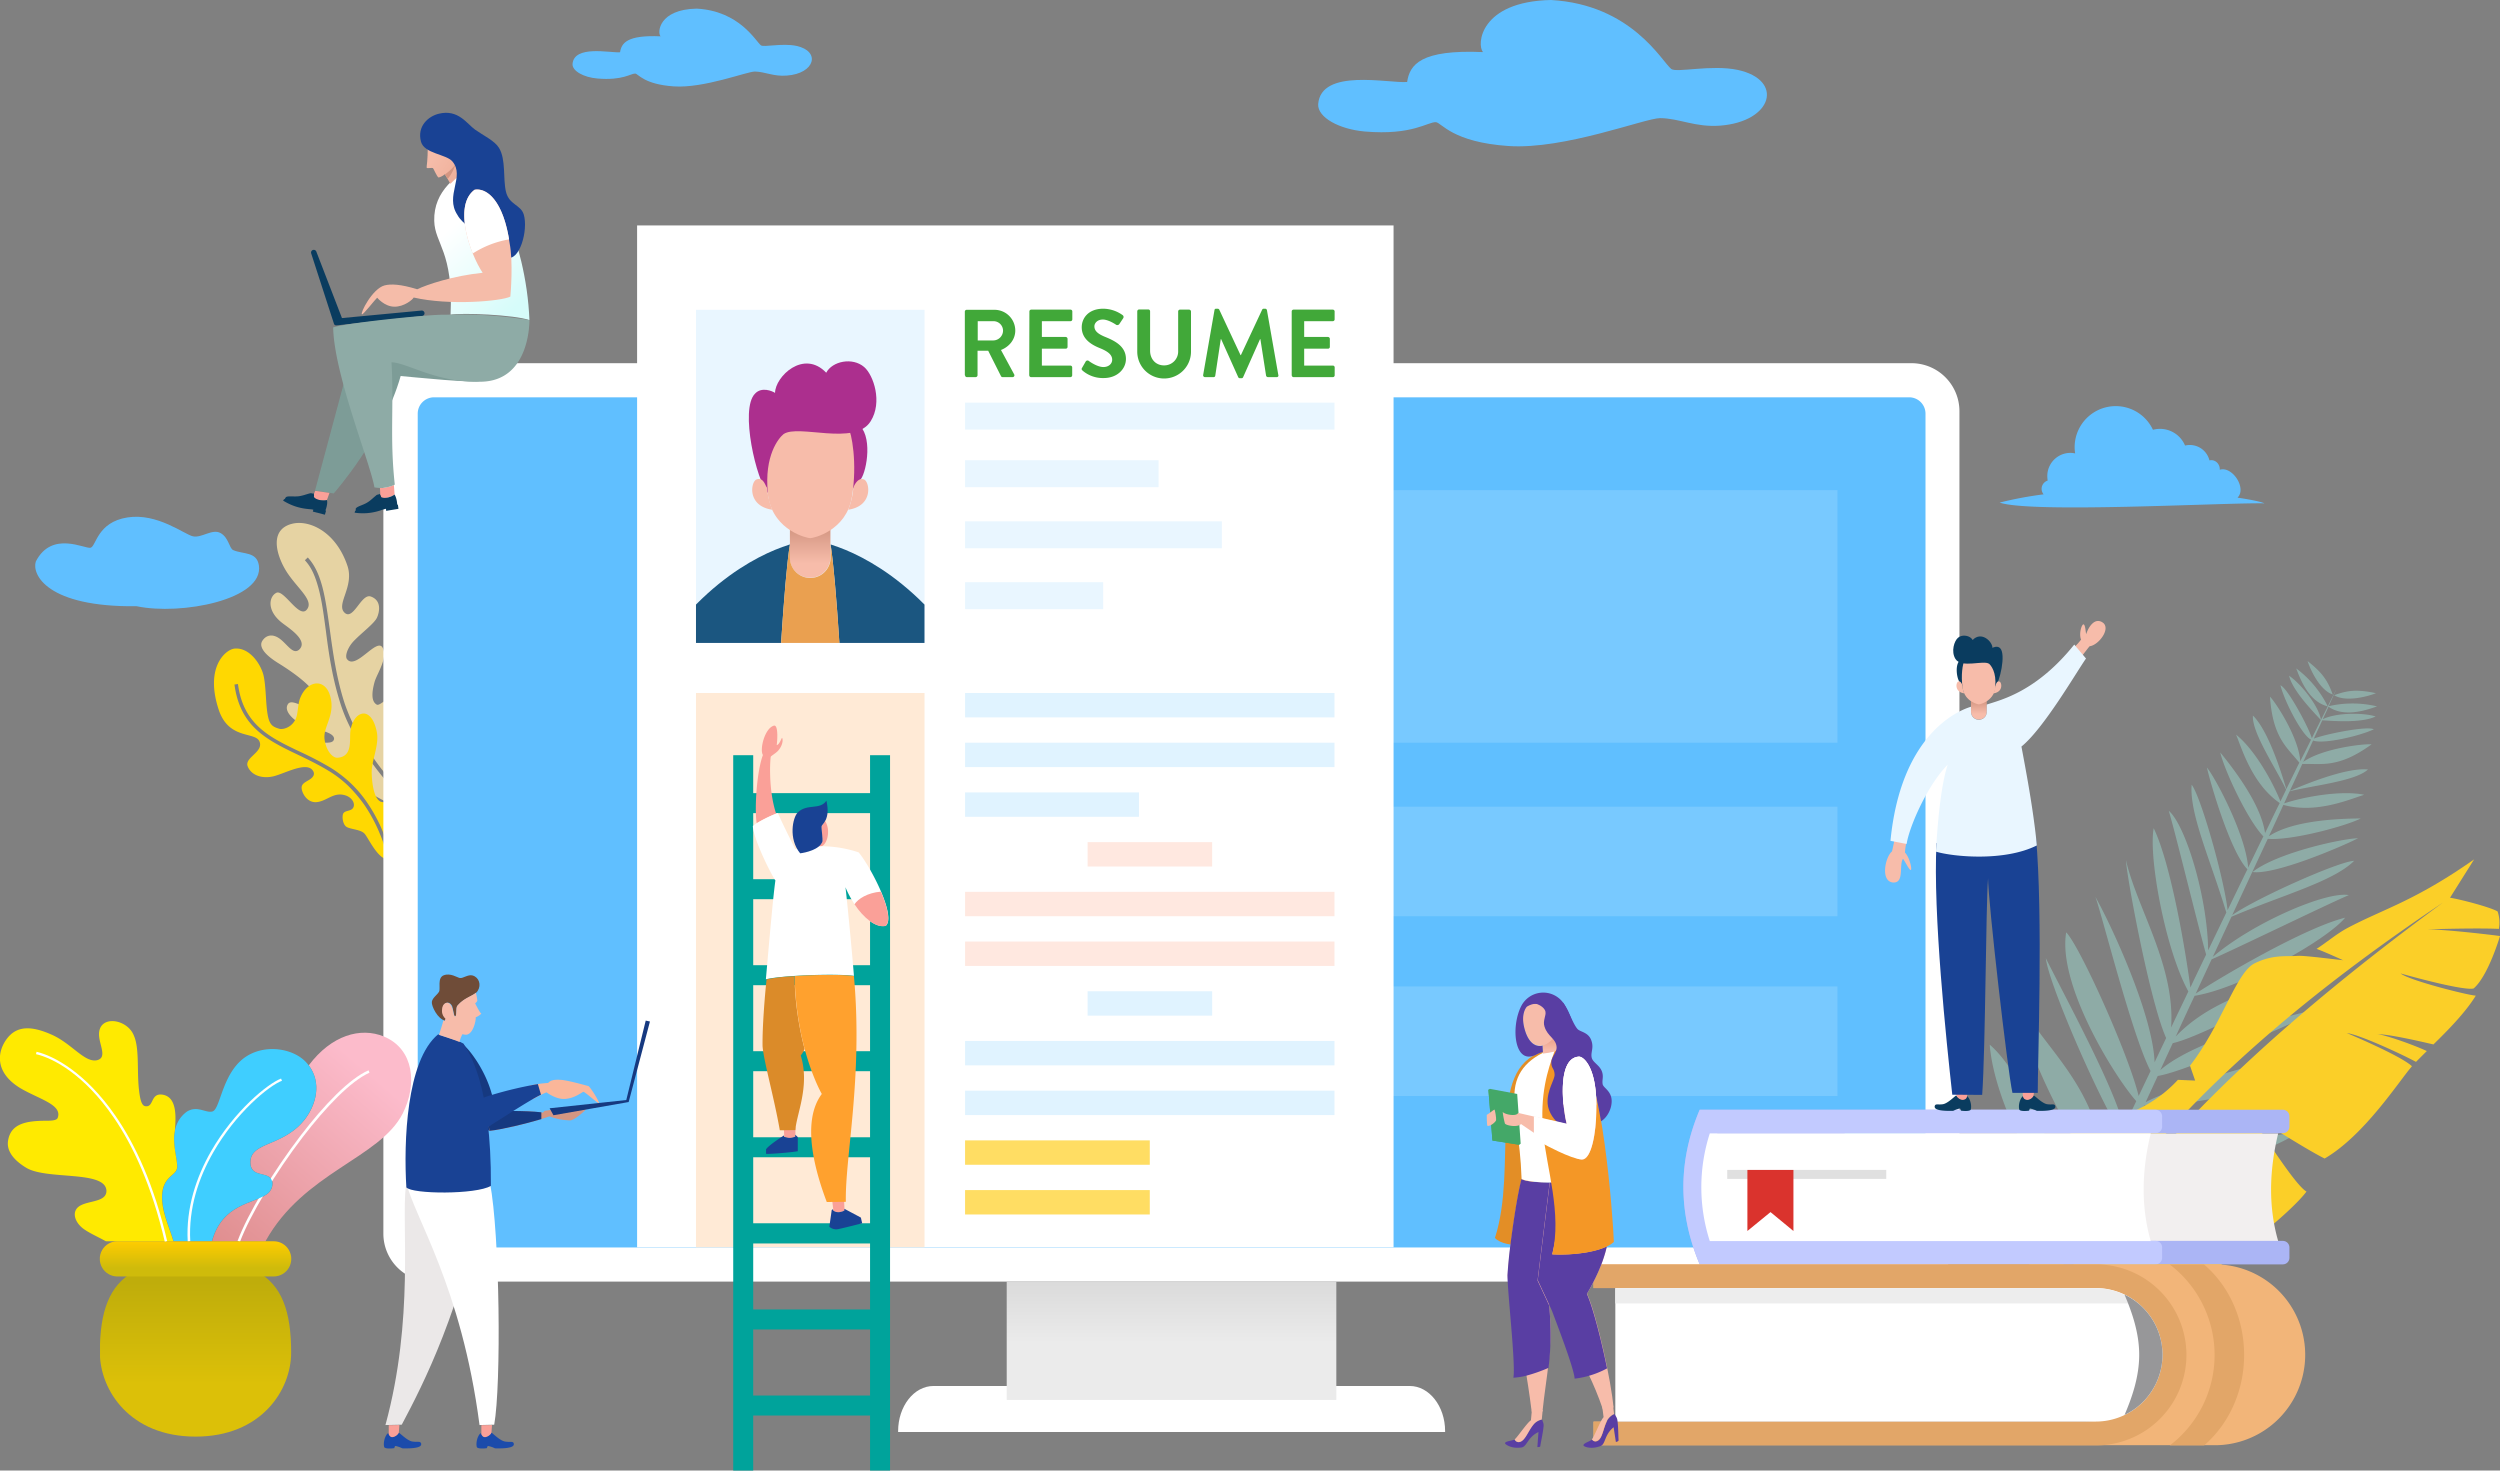 <svg xmlns="http://www.w3.org/2000/svg" xmlns:xlink="http://www.w3.org/1999/xlink" viewBox="0 0 1362.93 801.7"><rect x="0" y="0" width="1362.93" height="801.7" fill="#808080" stroke="none"/><defs><style>.cls-1{fill:none;}.cls-2{fill:#e6d3a3;}.cls-3{fill:#ffd801;}.cls-4{fill:#8eaba6;}.cls-5{fill:#fbcf28;}.cls-6{fill:#fff;}.cls-7{fill:#60bfff;}.cls-8{fill:#f2efef;}.cls-9{fill:#abb5f5;}.cls-10{fill:#c2caff;}.cls-11{fill:#f2b579;}.cls-12{fill:#e2a668;}.cls-13{fill:#ededed;}.cls-14{fill:#979799;}.cls-15{fill:#e0e0e0;}.cls-16{fill:#da332d;}.cls-17{fill:#78c9ff;}.cls-18{clip-path:url(#clip-path);}.cls-19{fill:url(#linear-gradient);}.cls-20{fill:#e9f6ff;}.cls-21{fill:#1b5680;}.cls-22{clip-path:url(#clip-path-2);}.cls-23{fill:url(#linear-gradient-2);}.cls-24{fill:#ac2f8e;}.cls-25{fill:#f7bcaa;}.cls-26{fill:#eaa050;}.cls-27{fill:#41a839;}.cls-28{fill:#ffead6;}.cls-29{fill:#e0f3ff;}.cls-30{fill:#ffe8e0;}.cls-31{fill:#ffdd63;}.cls-32{fill:#00a39b;}.cls-33{fill:#faa098;}.cls-34{fill:#194294;}.cls-35{fill:#db8b29;}.cls-36{fill:#ffa12e;}.cls-37{fill:#163980;}.cls-38{fill:#d49682;}.cls-39{fill:#ebe8e8;}.cls-40{fill:#6f4c38;}.cls-41{fill:#fab699;}.cls-42{fill:#1b4bab;}.cls-43{clip-path:url(#clip-path-3);}.cls-44{fill:url(#linear-gradient-3);}.cls-45{clip-path:url(#clip-path-4);}.cls-46{fill:url(#linear-gradient-4);}.cls-47{clip-path:url(#clip-path-5);}.cls-48{fill:url(#linear-gradient-5);}.cls-49{fill:#3fceff;}.cls-50{fill:#ffea00;}.cls-51{fill:#0a3c5f;}.cls-52{clip-path:url(#clip-path-6);}.cls-53{fill:url(#linear-gradient-6);}.cls-54{fill:#d6fcfa;}.cls-55{clip-path:url(#clip-path-7);}.cls-56{fill:url(#linear-gradient-7);}.cls-57{fill:#7d9c97;}.cls-58{fill:#f5bca9;}.cls-59{fill:#e38e26;}.cls-60{fill:#593ea3;}.cls-61{clip-path:url(#clip-path-8);}.cls-62{fill:url(#linear-gradient-8);}.cls-63{fill:#f49726;}.cls-64{fill:#44a868;}.cls-65{clip-path:url(#clip-path-9);}.cls-66{fill:url(#linear-gradient-9);}</style><clipPath id="clip-path"><rect class="cls-1" x="548.83" y="698.6" width="179.7" height="64.6"/></clipPath><linearGradient id="linear-gradient" x1="638.68" y1="365.93" x2="638.68" y2="324.33" gradientTransform="translate(0 366)" gradientUnits="userSpaceOnUse"><stop offset="0" stop-color="#ebebeb"/><stop offset="1" stop-color="#d6d6d6"/></linearGradient><clipPath id="clip-path-2"><path class="cls-1" d="M452.83,282.9h-22.3v21a11.1,11.1,0,0,0,22.2,0v-21Z"/></clipPath><linearGradient id="linear-gradient-2" x1="441.78" y1="-78.09" x2="441.78" y2="-58.94" gradientTransform="translate(0 366)" gradientUnits="userSpaceOnUse"><stop offset="0" stop-color="#d49682"/><stop offset="1" stop-color="#f7bcaa"/></linearGradient><clipPath id="clip-path-3"><path class="cls-1" d="M106.63,783.2c35.8,0,52.1-25.3,52.1-45.8,0-22.4-5-36.8-18.7-44.2H73.13c-13.6,7.4-18.7,21.8-18.7,44.2.1,20.5,16.3,45.8,52.2,45.8"/></clipPath><linearGradient id="linear-gradient-3" x1="106.63" y1="333.3" x2="106.63" y2="388.39" gradientTransform="translate(0 366)" gradientUnits="userSpaceOnUse"><stop offset="0" stop-color="#bfad0b"/><stop offset="1" stop-color="#dcc008"/></linearGradient><clipPath id="clip-path-4"><path class="cls-1" d="M144.73,676.7c20.8-37.6,62.3-45.2,74.8-69.6,8-15.8,6.3-35.1-10.2-42-12.8-5.3-28.7-.7-41,15.7,7.2,9.6,4.1,21.5-2.3,29.7-4.8,6.1-11.2,9.6-18.5,12.6-6.7,2.8-11.7,5.1-10.9,11.9.5,3.1,2.5,4.2,4.7,4.8,3.1.9,6.3,1,7.2,4.5a7,7,0,0,1-3.1,6.8c-7.5,5.3-24.1,5.2-29.8,25.5l29.1.1Z"/></clipPath><linearGradient id="linear-gradient-4" x1="200.85" y1="218.23" x2="114.79" y2="318.1" gradientTransform="translate(0 366)" gradientUnits="userSpaceOnUse"><stop offset="0" stop-color="#fcbbcb"/><stop offset="1" stop-color="#de8c8c"/></linearGradient><clipPath id="clip-path-5"><path class="cls-1" d="M149.23,676.7H64a9.6,9.6,0,0,0,0,19.2h85.2a9.6,9.6,0,1,0,0-19.2"/></clipPath><linearGradient id="linear-gradient-5" x1="106.63" y1="325.25" x2="106.63" y2="310.65" gradientTransform="translate(0 366)" gradientUnits="userSpaceOnUse"><stop offset="0" stop-color="#cfbb0b"/><stop offset="1" stop-color="#fc0"/></linearGradient><clipPath id="clip-path-6"><path class="cls-1" d="M288.63,174.5c-1.8-45.4-22.8-80.2-27.8-86.2-11.7,7-24.5,15.5-24.1,32.1.3,12.6,10.5,16.7,8.9,51.2,5.8-1.2,34.8,0,43,2.9"/></clipPath><linearGradient id="linear-gradient-6" x1="251.7" y1="-247.03" x2="288.35" y2="-204.9" gradientTransform="translate(0 366)" gradientUnits="userSpaceOnUse"><stop offset="0" stop-color="#fff"/><stop offset="1" stop-color="#d6fcfa"/></linearGradient><clipPath id="clip-path-7"><path class="cls-1" d="M245.73,85a46.2,46.2,0,0,0-.3-5.8,12.9,12.9,0,0,1-2.8.8c-.1-.7-.7-3.3-1.3-3.9a24.13,24.13,0,0,1-8.2,1.9,82.91,82.91,0,0,1-.6,13.5c.7.4,2.9-.1,3.4.1s2.2,4.8,3.2,5.2a9.36,9.36,0,0,0,3.4-1.8c.7,1.1,2.1,3.5,3,5.2,3.1-2.9,9-8.6,9.7-9.9a39,39,0,0,0-1.4-4.2l-2.7-1.3c.5-1.5,1.3-5.4-1.1-6-2.8-.7-3.5,4.5-4.3,6.2"/></clipPath><linearGradient id="linear-gradient-7" x1="250.51" y1="-273.56" x2="237.58" y2="-281.99" gradientTransform="translate(0 366)" gradientUnits="userSpaceOnUse"><stop offset="0" stop-color="#f0b19c"/><stop offset="1" stop-color="#f5bca9"/></linearGradient><clipPath id="clip-path-8"><path class="cls-1" d="M841.13,574.4s5.6-.6,8.6-1.9a26.52,26.52,0,0,0-1.3-9.3c-1.3,1.7-4.6,6.1-7.6,6.7l.2,3.4Z"/></clipPath><linearGradient id="linear-gradient-8" x1="845.32" y1="202.07" x2="845.37" y2="206.41" gradientTransform="translate(0 366)" gradientUnits="userSpaceOnUse"><stop offset="0" stop-color="#f0a993"/><stop offset="1" stop-color="#f7bcaa"/></linearGradient><clipPath id="clip-path-9"><path class="cls-1" d="M1074.53,379.9h8.6V388a4.27,4.27,0,0,1-4.3,4.3h0a4.27,4.27,0,0,1-4.3-4.3v-8.1Z"/></clipPath><linearGradient id="linear-gradient-9" x1="1078.83" y1="15.84" x2="1078.83" y2="23.26" xlink:href="#linear-gradient-2"/></defs><title>banner-img</title><g id="Layer_2" data-name="Layer 2"><g id="Layer_1-2" data-name="Layer 1"><path class="cls-2" d="M225.63,441.3a109.89,109.89,0,0,1-12.1-12,176.37,176.37,0,0,1-12.2-15.4,154.09,154.09,0,0,1-9.3-15.2,90.63,90.63,0,0,1-6.2-14.4,166.39,166.39,0,0,1-5.2-20.8c-1.3-6.8-2.2-13.5-3-19.8-1.1-8.2-2.1-15.8-3.8-22.3s-3.8-11.8-7.3-15.6l-.3-.4,1.6-1.5.3.4c3.7,4.1,6.1,9.7,7.8,16.4s2.7,14.3,3.9,22.7h0c1.7,12.5,3.6,26.4,8.1,40.2a101.79,101.79,0,0,0,6.1,14.1,148,148,0,0,0,9.1,14.9,158.27,158.27,0,0,0,12,15.2A115.77,115.77,0,0,0,227,439.6l.4.3-1.4,1.7Zm2.3,1.2c3.2-2.2.2-11-1.7-20.1-1.6-8-1.5-16.1-5.1-16.4-1.1-.1-3.7,3.9-5.7,3s-3.2-5.6-1.9-11.4,6.6-11.6,2.5-15.6-8.6,3.3-10.7,2.1c-3.1-1.8-2.6-7-1.1-12.4,1.3-4.5,7.5-13.3,4.3-18.7s-14.6,12.4-19.3,6.4c-1.4-1.6.3-6.6,3.9-10.2,4.5-4.6,11-9.4,12.4-12.5s2.6-9.4-3.4-11.5c-5.2-1.8-9.5,13.4-14.3,8.8s5.4-14.1,1.6-25.5c-6.2-18.5-20.6-25.2-30-23-14.1,3.4-7.8,19.8-2.1,27.8,5.9,8.4,14,14.5,9.8,19.2s-12.4-11.4-16.5-9.3-5.4,10,3.6,16.7c3.7,2.8,14.2,9.6,8.7,14.4-3.6,2.9-7-4.4-11.7-6.9s-7.5.6-8.4,2.3-1.2,5.6,9,11.9,26.3,17.9,20.5,24.5c-2.6,3-12.8-6-15.3-2.3-2.9,4.2,4.3,10,9.6,12.1,4.5,1.8,15.5,2.8,15.5,6.9-.5,3.3-5.9,1.3-7.2,2.7s0,5.3,3.9,7.5c7.9,4.4,21.2,3.5,22,11.4-.2,2.5-3.5,1-4,3.5S223.43,445.2,227.93,442.5Z"/><path class="cls-3" d="M213.73,468.3c8.5-3.2,6.1-18.3,7.1-24.2.6-3.3,2.8-5.3,2.9-7.7.2-2.7-3.6-7.3-6.6-6.4-3.5,1.1-3.7,7.3-8.3,7.3s-6-9.1-6.2-15.8,4.2-15.2,2.8-22.4-4.5-10.2-7.3-10.1c-3.9.2-6.5,4.9-7.1,9.5-.6,4.8,1.4,14.1-7.1,14.6-2.7.1-6.2-3.9-7-10.1s4.7-11.8,3.7-20.4c-1.6-13.3-12.8-12.7-17-2-1,2.5-1.1,5.8-1.7,9-1.3,6.5-7.3,8.4-9.7,7.7-3.6-1.1-5.4-2-6.4-8.2s-.8-14.6-2.1-20.6-7.5-15.7-15.9-14.9c-4.8.5-16.6,10.2-8.3,34.2,5.8,15.7,19.9,10.9,22,16.6s-8.4,8.6-6.5,13.4,7.6,6.8,13.7,5.5,18.7-8.7,22-2.9c.9,1.5.2,2.9-1,3.9-2,1.7-5.2,2.4-5.3,5s2.8,8.5,8.2,8c5.9-.6,9.4-6,16.2-3.5,2.3.9,4.3,3,4.1,5.4-.5,3.3-4.2,2.3-5.6,4-1,1.1-.7,5.6,1.2,7.3s8.1,1.5,10.3,4.1,7.4,14.3,13,13.9A113.64,113.64,0,0,0,206,452a85.1,85.1,0,0,0-7.5-13.4,77.46,77.46,0,0,0-9-10.5,60.69,60.69,0,0,0-10.4-7.9c-2.6-1.6-5.4-3.1-8.1-4.5s-5.4-2.7-8.1-4c-16.8-8-31.8-15.2-35-38l-.1-.5,1.9-.3.1.5c1.5,10.9,5.9,18.1,11.9,23.5s13.8,9.1,22,13h0a181.57,181.57,0,0,1,16.3,8.5,68.44,68.44,0,0,1,10.7,8.1,65.81,65.81,0,0,1,9.3,10.8,89,89,0,0,1,7.7,13.7,140.46,140.46,0,0,1,6,17.3"/><path class="cls-4" d="M1272.53,379c7.7-2.8,12.7-3.2,22.8-1.1-4.7,1.9-16.7,5-22.8,1.1m13,78c-8.3.1-44.1,7.8-57.5,18.4C1240.43,477.1,1277.23,461.3,1285.53,457Zm-13.8-78.4c-2.8-7.7-5.6-11.8-13.7-18.2C1259.53,365.2,1264.83,376.4,1271.73,378.6Zm-2.7,6.5a57.52,57.52,0,0,0-17.2-20.7C1254.43,371.3,1258.93,382.5,1269,385.1Zm-150.6,312.8,6.5,3c4.2-9.6,8.5-19.4,12.9-29.3,28.2,1.6,80.5-8.2,107.3-27.1-28.5-4.8-87.6,17.9-106.6,25.5,3.5-7.8,7-15.7,10.6-23.7,24.3-3.2,83.6-13,106.7-31-21.9,10.1-67.6-5.1-105.1,27.3,3.3-7.3,6.6-14.6,10-21.9,25.8-3.6,90.1-22.5,101-29.8-23,5.5-83.6,17.4-99.8,27.2,2.3-5.1,4.7-10.2,7-15.4,15.5,1.1,77-6.7,96.5-29.3-10.3-1-76.6,17.2-95.7,27.5,2.2-4.8,4.4-9.5,6.6-14.3,19.5-3.3,83.1-34,93.8-37.8-20.2,3.8-73.8,18.2-92.4,34.6,2.3-4.9,4.5-9.8,6.8-14.7,18.7-4.1,83.7-40.3,90.1-45.5-25.1,12.6-64.1,16.2-88.5,41.9,3.4-7.4,6.8-14.8,10.3-22.2,25.1-4.1,71.6-30,82.1-42.6-22.1,5.5-67.2,32-81.5,41.4,2.9-6.2,5.8-12.5,8.7-18.7,11.9-5.1,63.8-30.4,74.8-35-12-2.2-51.7,14.6-74.2,33.7l10.2-21.9c27.9-11.9,55.4-19.1,66.9-30.5-8.4.3-53.2,20.3-66.5,29.6q9.75-21,19.4-41.6c13,1.1,42.7-7,50.7-11.1-7.9.1-36,.3-50.1,9.7,2.7-5.7,5.3-11.4,7.9-17.1,18,5.1,36.7-3.3,44.1-5.5-12.6-2.6-32.9,1.1-43.7,4.7l3-6.6c12.4-3.1,36-5.5,42.7-11.9-10.2-1-29,5.8-42.6,11.7,2.3-4.9,4.6-9.8,6.8-14.7,10.6-.3,19.6,2.5,37.8-10.7-4.4-.4-26.9,2.2-37.3,9.6l5.4-11.7c5.1,2.2,25.1-2.3,33.1-6.1-3.8-2-27.2,2.8-32.7,5.1,1.5-3.3,3.1-6.7,4.6-10,5.4.3,21.2,1.7,29.1-2.1-6.4-2.1-21.4-2.2-28.8,1.5,1-2.3,2.1-4.5,3.1-6.8,8.4,5.8,19.7,2.2,26.5-.2a58,58,0,0,0-26.4-.1l4.2-9.3c-1.6,3.1-3.2,6.3-4.7,9.4h0c-1.2,2.4-2.4,4.9-3.7,7.3-1.4-8.1-11.6-20.2-17.4-24,2.2,8.8,14.2,20.6,17.3,24.1v.1h0c-1.6,3.3-3.3,6.6-4.9,9.9-1.1-4.7-13-27.3-17.1-28.9,2.2,8.8,11.9,27.6,16.7,29.6-1.9,3.9-3.9,7.9-5.9,11.8-.8-12.8-13.3-32-16.5-35.2,1.5,22.5,9.4,27.7,16,36-2.4,4.8-4.7,9.6-7.1,14.4-4.2-14.3-10.9-33-18.2-40.1-.7,9.2,12.6,28.8,18.1,40.4l-3.1,6.4c-4.2-10.7-14.2-28.5-24.2-36.4,3,7,8.5,26.7,23.8,37.3-2.7,5.4-5.3,10.9-8,16.4-2.2-16.7-19.5-37.9-24.4-44,1.9,8.7,14.4,36.2,23.5,45.8-2.8,5.6-5.5,11.3-8.3,17-1.2-17.4-17.4-48.3-22.5-54.6,2,8.9,12.9,46.2,22.1,55.5-3.6,7.4-7.2,14.8-10.8,22.3-2-17.6-14.6-62-19.6-68.4-1.3,15.9,10.3,41.1,18.9,69.7-3.3,6.9-6.6,13.7-9.9,20.6-.4-29.2-12.4-68.4-21.5-76.1,3.4,11,16.1,63.4,20.4,78.4-2.9,6-5.8,12-8.6,18-2.4-18.8-10.5-67.3-20-86.9-2.9,15.8,6.4,66.4,18.9,89-3.1,6.6-6.3,13.1-9.4,19.7,2.3-33.7-18.5-64.8-24.6-91.2.2,8,13.1,77.5,21.9,96.9l-6.3,13.2c-1-25.6-22.7-73-32.3-90.2,3.8,10.4,20.1,75.8,30.1,95l-6.5,13.6c-5.5-22.9-32.3-82.1-39.5-89.2-4.8,28.7,26.6,79,38.2,92l-6.8,14.3c-4.3-20.3-32.3-71.7-42.5-92.2,1.3,12.9,26.9,72.5,40.9,95.6l-9.8,20.6c-.3-48.1-40-73.1-46.1-96,.9,28.8,30.4,79.7,43.7,101-3.7,7.9-7.5,15.7-11.1,23.4-6.6-20.3-26.6-78.9-48.2-97.5,2.6,32.4,28.1,78.5,47.3,99.4C1127.53,678.6,1122.93,688.3,1118.43,697.9Z"/><path class="cls-5" d="M1335.63,489.5l13.2-21c-32.8,23-49.3,26.9-69.2,37.5-5.8,3.1-11.5,8-16.7,11.3,5.1,1.9,11.1,4.7,14.5,6.2-3.9-.4-21.1-2.6-24.4-2.4h-.3c-6.1.5-13.5-.9-23.6,4.1s-17.6,33-35.2,55.8l2.8,8.1-9.4-.4h0a70.72,70.72,0,0,1-22.8,16.5c-17.4,7.8-35.8,9.8-44.4,18.3-2.2,2.2-5.7,7.2-9.1,13.8,10.4-2.4,22.7-.6,22.7-.6a83.09,83.09,0,0,0-27.4,11.2c-7,18.4-9.5,41.7,12.1,51.2,39.3-58.3,88.2-123.7,217.2-209.6m-209.4,214.1c40.2,22.3,83.6-12.7,88.5-17.1,0,0-5.5-12.4-7.1-16.9,0,0,5.1,9.3,9.2,13.6,13.9-7,35.4-26.4,40.6-33.6-7.2-4.1-28.5-39.6-32.8-43.8,0,0,32.2,20.7,42.7,25.8,21.8-12.7,40.8-42.6,47.6-50.3-5.9-5.7-35.5-18.1-35.5-18.1,6.2.7,27.3,10.2,37.7,15.7l5.9-5.9c-9.4-4.3-24.3-9.2-27.1-9.2,6.4,0,22.1,3.6,30.7,5.6,8.1-7.9,17.6-17.6,23.1-26.6-4.7-.3-36.6-8.4-41-12.1,0,0,33.7,9.6,39.8,8.2,8-6.8,14.4-28.6,14.4-28.6-1.2-.2-29.2-3.7-40.1-3.6,0,0,25.6-.9,39.5-.3a19.21,19.21,0,0,0-.7-9.5c-4.5-2.6-22.4-7.1-26.2-7.5-129,94.3-177.6,156.9-212.9,211.8Z"/><path class="cls-6" d="M235.13,198h807a26.18,26.18,0,0,1,26.1,26.1V672.6a26.18,26.18,0,0,1-26.1,26.1h-807A26.18,26.18,0,0,1,209,672.6V224.1a26.25,26.25,0,0,1,26.1-26.1"/><path class="cls-7" d="M236.63,216.6h804.2a8.92,8.92,0,0,1,8.9,8.9V671.2a8.92,8.92,0,0,1-8.9,8.9H236.63a8.92,8.92,0,0,1-8.9-8.9V225.5a8.92,8.92,0,0,1,8.9-8.9"/><path class="cls-8" d="M932.13,617.9a95.69,95.69,0,0,0,0,58.7H1242c-5.2-18-5.1-37.6,0-58.7Z"/><path class="cls-9" d="M926.63,605c-11.9,28.1-11.8,56.2,0,84.3h317.9a3.59,3.59,0,0,0,3.6-3.6v-5.6a3.59,3.59,0,0,0-3.6-3.6h-238.8c-6.8-19.7-6.9-39,0-58.7h238.8a3.59,3.59,0,0,0,3.6-3.6v-5.6a3.59,3.59,0,0,0-3.6-3.6Z"/><path class="cls-10" d="M1175.13,605H926.63c-11.9,28.1-11.8,56.2,0,84.3h248.5a3.59,3.59,0,0,0,3.6-3.6v-5.6a3.59,3.59,0,0,0-3.6-3.6H936.33c-6.8-19.7-6.9-39,0-58.7h238.8a3.59,3.59,0,0,0,3.6-3.6v-5.6a3.65,3.65,0,0,0-3.6-3.6"/><path class="cls-11" d="M868.73,788V775H1137c23.1,0,42-16.4,42-36.4s-18.9-36.4-42-36.4H868.73V689.3h338.7a49.3,49.3,0,0,1,0,98.6H868.73Z"/><path class="cls-12" d="M1142.63,788H868.73V775H1137c23.1,0,42-16.4,42-36.4s-18.9-36.4-42-36.4H868.73V689.3h273.9a49.35,49.35,0,0,1,0,98.7"/><path class="cls-6" d="M880.63,702.3V775h261.9a36.4,36.4,0,1,0,0-72.8H880.63Z"/><path class="cls-13" d="M880.63,702.3v8.3h285a36.33,36.33,0,0,0-23.2-8.3Z"/><path class="cls-12" d="M1201.63,689.4h-18.7a62,62,0,0,1,0,98.6h18.7c13.2-11.4,21.8-29.2,21.8-49.3s-8.5-37.9-21.8-49.3"/><path class="cls-14" d="M1158.23,771.4a36.34,36.34,0,0,0,0-65.6c4.3,10.1,8,21.1,8,32.8s-3.7,22.8-8,32.8"/><path class="cls-6" d="M1172.53,617.9H932.13a95.69,95.69,0,0,0,0,58.7h240.4c-5.2-18.1-5.1-37.7,0-58.7"/><rect class="cls-15" x="941.63" y="637.8" width="86.7" height="4.9"/><polygon class="cls-16" points="952.63 637.8 977.73 637.8 977.73 671.1 965.23 660.8 952.63 671.1 952.63 637.8"/><rect class="cls-17" x="620.23" y="267.2" width="381.5" height="137.7"/><rect class="cls-17" x="576.73" y="439.8" width="425" height="59.7"/><rect class="cls-17" x="576.73" y="537.8" width="425" height="59.7"/><path class="cls-6" d="M489.63,780.7h298.2v-.5c0-13.6-8.7-24.6-19.3-24.6H508.93c-10.7,0-19.3,11.1-19.3,24.6v.5Z"/><g class="cls-18"><rect class="cls-19" x="548.83" y="698.6" width="179.7" height="64.6"/></g><rect class="cls-6" x="347.33" y="122.9" width="412.4" height="557.1"/><rect class="cls-20" x="379.43" y="168.9" width="124.6" height="181.6"/><path class="cls-21" d="M457.63,350.5H504V329.6c-16.4-16.6-32.4-25.4-43-29.8-2.7-1.1-5.4-2.1-8.2-3,1.5,9.1,3.2,29,4.8,53.7"/><g class="cls-22"><rect class="cls-23" x="430.63" y="282.9" width="22.3" height="32.2"/></g><path class="cls-24" d="M469.33,261.2c3.3-4.6,6.7-24.4-1.9-30.3s-8.7,8.3-9.3,9.4-2.5,4-1.8,7.2,2.2,11.6,3.1,13.2,3.3,8.7,3.3,8.7Z"/><path class="cls-25" d="M462.43,277.9c13.9-2.1,11.7-15.3,8.6-16.5s-5.2,2.7-5.8,4.5h0a41.16,41.16,0,0,1-2.8,12Z"/><path class="cls-25" d="M441.73,293.4c1.6,0,19.6-3.9,22.7-22.4s-.2-35.3-2-37.8-20.8-2.2-20.8-2.2-19-.3-20.8,2.2-5.1,19.3-2,37.8c3.3,18.6,21.4,22.4,22.9,22.4"/><path class="cls-24" d="M418.63,268.8c-6.1-6.3-15.5-45.8-7-54.2,3.6-3.9,9.4-1.4,10.9-.4.1-8.9,15.6-23.9,27.9-11,3.3-6.3,14.3-8.6,20.7-3.1,5.1,4.4,10.1,19.2,3.5,29.6-8.6,13.7-39.5,1.3-47.5,7-2.6,2.1-10.6,11.7-8.5,32.1"/><path class="cls-25" d="M421,277.9c-13.9-2.1-11.7-15.3-8.6-16.5,3.9-1.5,4.8,3.6,5.8,4.5a41.16,41.16,0,0,0,2.8,12Z"/><path class="cls-21" d="M425.83,350.5h-46.4V329.6c16.4-16.6,32.4-25.4,43-29.8,2.7-1.1,5.4-2.1,8.2-3-1.5,9.1-3.2,29-4.8,53.7"/><path class="cls-26" d="M425.83,350.5c1.6-24.7,3.3-44.6,4.8-53.7V304a11.1,11.1,0,1,0,22.2,0v-7.2c1.4,9.1,3.2,29,4.8,53.7Z"/><path class="cls-27" d="M704.23,204.6a1,1,0,0,0,1,1h21.4a1,1,0,0,0,1-1v-4.3a1,1,0,0,0-1-1H711v-9.2h13a1,1,0,0,0,1-1v-4.4a1.08,1.08,0,0,0-1-1H711v-8.6h15.6a1,1,0,0,0,1-1v-4.3a1,1,0,0,0-1-1h-21.4a1,1,0,0,0-1,1v34.8Zm-48.3-.2a1,1,0,0,0,1,1.2h4.7a.88.88,0,0,0,.9-.8l3-19.9h.2l9.3,20.7a1,1,0,0,0,.9.6h.9a.91.91,0,0,0,.9-.6l9.2-20.7h.2l3.1,19.9a1.08,1.08,0,0,0,1,.8H696a.87.87,0,0,0,.9-1.2l-6.2-35.3a1,1,0,0,0-.9-.8H689a.94.94,0,0,0-.9.5l-11.6,24.8h-.2l-11.6-24.8a1.05,1.05,0,0,0-.9-.5H663a.82.82,0,0,0-.9.8ZM620,191.7a14.65,14.65,0,0,0,29.3,0V169.8a1.08,1.08,0,0,0-1-1h-5a1,1,0,0,0-1,1v21.5a7.57,7.57,0,0,1-7.7,7.9c-4.6,0-7.6-3.5-7.6-8V169.7a1,1,0,0,0-1-1h-5a1.08,1.08,0,0,0-1,1ZM590.13,202a17,17,0,0,0,11.6,4.1c7.4,0,12.1-5,12.1-10.4,0-6.8-5.9-9.8-11-11.9-4.3-1.7-6.2-3.4-6.2-5.9,0-1.7,1.6-3.7,4.6-3.7s6.9,2.6,7.3,2.9a1.37,1.37,0,0,0,1.8-.6l2-3a1.25,1.25,0,0,0-.3-1.7,18.43,18.43,0,0,0-10.5-3.5c-8.4,0-11.8,5.4-11.8,10.1,0,6.2,4.9,9.4,9.9,11.4,4.4,1.8,6.7,3.6,6.7,6.3,0,2.3-2,4-4.8,4-3.4,0-7.7-3.1-7.9-3.3a1.17,1.17,0,0,0-1.8.4l-1.9,3.3C589.43,201.3,589.73,201.5,590.13,202Zm-29,2.6a1,1,0,0,0,1,1h21.4a1,1,0,0,0,1-1v-4.3a1,1,0,0,0-1-1H568v-9.2h13a1,1,0,0,0,1-1v-4.4a1.08,1.08,0,0,0-1-1H568v-8.6h15.6a1,1,0,0,0,1-1v-4.3a1,1,0,0,0-1-1h-21.4a1,1,0,0,0-1,1l-.1,34.8Zm-28.1-19V175.1h8.6a5.21,5.21,0,0,1,5.2,5.1,5.4,5.4,0,0,1-5.2,5.4Zm-6.9,19a1,1,0,0,0,1,1h4.8a1.08,1.08,0,0,0,1-1V191.2h5.8l7,13.9a1,1,0,0,0,.8.5H552a1,1,0,0,0,.9-1.5l-7.2-13.3c4.6-1.8,7.8-5.8,7.8-10.6A11.33,11.33,0,0,0,542,168.9H527a1,1,0,0,0-1,1v34.7Z"/><rect class="cls-20" x="526.13" y="219.5" width="201.4" height="14.7"/><rect class="cls-20" x="526.13" y="250.9" width="105.5" height="14.7"/><rect class="cls-20" x="526.13" y="284.2" width="140" height="14.7"/><rect class="cls-20" x="526.13" y="317.4" width="75.3" height="14.7"/><rect class="cls-28" x="379.43" y="377.8" width="124.6" height="302.2"/><rect class="cls-29" x="526.13" y="377.8" width="201.4" height="13.3"/><rect class="cls-29" x="526.13" y="404.9" width="201.4" height="13.3"/><rect class="cls-29" x="526.13" y="432" width="94.8" height="13.3"/><rect class="cls-30" x="592.93" y="459.1" width="67.9" height="13.3"/><rect class="cls-30" x="526.13" y="486.2" width="201.4" height="13.3"/><rect class="cls-30" x="526.13" y="513.3" width="201.4" height="13.3"/><rect class="cls-29" x="526.13" y="567.5" width="201.4" height="13.3"/><rect class="cls-29" x="526.13" y="594.6" width="201.4" height="13.3"/><rect class="cls-31" x="526.13" y="621.7" width="100.7" height="13.3"/><rect class="cls-31" x="526.13" y="648.8" width="100.7" height="13.3"/><rect class="cls-29" x="592.93" y="540.4" width="67.9" height="13.3"/><path class="cls-32" d="M474.33,724.8h-63.7v36h63.7Zm0-46.9h-63.7v36h63.7Zm0-47h-63.7v36h63.7Zm0-46.9h-63.7v36h63.7Zm0-46.9h-63.7v36h63.7Zm0-46.9h-63.7v36h63.7Zm-63.7-10.9h63.7v-36h-63.7Zm0-46.9h63.7V411.7h10.9v390h-10.9v-30h-63.7v30h-10.9v-390h10.9Z"/><path class="cls-33" d="M412.53,448.8c-1.3-8.2.1-28.5,3.4-37.2-1.9-2.8.9-14.6,6-16,2.7-.6,1.7,9.8,1.5,10.6,1.5-.2,2.6-3.8,2.9-3.9s1.1,3-1.9,6.7c-1.1,1.4-3.9,3-4.2,3.5s-1.6,17.5,2.9,31.1a72.84,72.84,0,0,0-10.6,5.2"/><path class="cls-33" d="M449.83,447.6a10.9,10.9,0,0,1,1.6,6c0,4.1-1.8,7.5-4.2,8-.2.9-.7,3.1-.7,3.1l-6.2-1.1s-2.3-4.1-.9-5,6.2-3.2,6.8-2.9.9,3.6,1,4.9a4.9,4.9,0,0,0,1.1-2c.2-.8-.7-7.1-.5-8.2a24.23,24.23,0,0,0,2-2.8"/><path class="cls-6" d="M465.53,532c-.3-5-3.3-37.4-4.6-48.3,4.7,11.5,14.6,22.8,22,21,5.7-5.1-7.9-31.6-14.8-40a64.4,64.4,0,0,0-34.5-1.8c-1.7-3.1-8.6-17.1-9.5-19.6-2,.3-12,5.2-13.7,7.1.5,7.3,9.6,25.7,12.3,29.6-1.4,9.5-4.3,44-5.2,53.9,7.3-2,37.6-3.3,48-1.9"/><path class="cls-33" d="M427.33,614.1l.2,5.7a7.55,7.55,0,0,0,6.1,0v-5.3Z"/><path class="cls-34" d="M427.43,619c-1.3.8-8.8,5.7-9.8,7.6V629c1.7.3,14.4-.8,17.3-1.4v-7.7l-1.4-1.3v1.1a7.57,7.57,0,0,1-6.1,0Z"/><path class="cls-33" d="M460.13,653.4l.3,6.6s-3.5,2-6.1,0l-.7-6.1,6.5-.5Z"/><path class="cls-34" d="M460.43,659.1l-.2-.1v1a5.2,5.2,0,0,0-.5.3,6,6,0,0,1,.7-.3Zm-6.3.1-.7.5-1.3,9.1a5.67,5.67,0,0,0,5.2,1.2c3.4-.7,12.7-3.1,12.7-3.1l-.7-3.1-8.8-4.7v.8a6,6,0,0,0-.7.3c-1.1.5-3.6,1.3-5.6-.3Z"/><path class="cls-33" d="M480.23,486.1c-7.3.6-12.4,3.9-14.4,6.9,5,7.5,11.7,13,17,11.8,2.9-2.5,1-10.4-2.6-18.7"/><path class="cls-35" d="M417.93,533.9c-.8,6.9-2.4,25.8-2.2,36.5.6,8,6.4,28.4,9.4,45.8l8.5-.1c.4-8.2,8.1-24.1,2.9-40.7a11.31,11.31,0,0,0,2.1-3.6,169,169,0,0,1-5.5-39.6,93.52,93.52,0,0,0-15.2,1.7"/><path class="cls-36" d="M438.63,571.7c3.5,13,7.6,21.5,9.4,24.7-11.6,15.5-3.2,43.2,2.7,58.9l10.4-.1c-.5-24.3,9.4-67.9,4.4-123.1-6.5-.9-20.7-.7-32.3,0a169.61,169.61,0,0,0,5.4,39.6"/><path class="cls-34" d="M436.23,465.2c2.7-.3,10.8-2,12.2-6.6.2-.8-.7-7.1-.5-8.2s5-3.6,2.6-13.9c-3.5,5.3-10.4,1.4-15.6,6.4-2.8,2.8-5.2,14.5,1.3,22.3"/><path class="cls-37" d="M259.13,577.3c6.6,9.6,14.6,27.8,7.8,39.2-6.4-2.2-17.2-14.4-23.2-25.8a37.88,37.88,0,0,1-3.9-10.1c-1.6-7.4.9-12.3,4.6-13.4,4.8-1.4,9.1,1.9,14.7,10.1"/><path class="cls-38" d="M266.93,616.5c8-.8,25.7-5.3,32.6-7.9a33.39,33.39,0,0,0,11.4,2.2c2.6-.1,9.5-6.6,10.3-7.9-4.2-.3-24.3,2.7-24.3,2.7l-1,1c-7.6-1.2-25.6-.9-31.2-.6Z"/><path class="cls-37" d="M266.93,616.5c6.6-.7,19.9-3.9,28.2-6.4v-3.7c-8-1-24.9-.8-30.3-.5Z"/><polygon class="cls-37" points="299.63 604.2 301.73 608 342.73 600.8 354.33 556.9 352.03 556.4 341.43 599.7 299.63 604.2"/><path class="cls-39" d="M221.23,646.9c-2.4,21.1,4.7,72-11.1,130l8.9-.2c11.9-22.4,32.5-62.4,45.9-130.7Z"/><path class="cls-6" d="M221.33,644.2c4.5,19.5,30.2,56.7,40.1,132.7l8-.2c3.9-21.6,3.1-103.7-2.3-131.8Z"/><path class="cls-40" d="M248.13,554.1c1.2,0,.2-4.6,1.3-5.8,4.1-4.8,9.2-5.2,11-8.1,2.1-3.3.7-7.4-2.8-8.4-2.4-.7-5.3,1.7-6.9,1.4s-5.1-2.9-8.8-1.5-1.6,7.3-2.6,9-3.6,3.3-3.9,5.5,3.1,9.4,7.4,10.3l.3-1.3c-1.3-1-2-2.6-1.8-5.1.2-3.7,3.7-4.8,5.2-1.5.7,2.2.8,5.3,1.6,5.5"/><path class="cls-34" d="M238.83,563.9c1.4.5,12.3,3.9,13.9,5.1,2.9,5,15.2,21.8,14.9,77.5-8,4.8-43.1,4.6-46.1.8-1.5-24.6,0-69.1,17.3-83.4"/><path class="cls-25" d="M253.83,564.1c4.3.2,5.8-8.6,5.5-9.5a8.68,8.68,0,0,0,3.1-2c-.9-.5-2.8-4.5-3.4-5.6,0,0,1.2-.9,1.2-1.6a34.47,34.47,0,0,0-.8-4.2c-2.3,2-6.6,2.9-10.1,7.1-1,1.2-.1,5.8-1.3,5.8-.8-.2-.8-3.3-1.8-5.4-1.5-3.4-5-2.2-5.2,1.5a5.62,5.62,0,0,0,1.8,5.1l-.3,1.3c-.3-.1-.5-.2-.8-.3-.3,1.3-1.8,6.1-2.4,7.9,2.7.9,8.2,2.6,11.2,3.9a14.72,14.72,0,0,1,1.6-4.3,6.09,6.09,0,0,0,1.7.3"/><path class="cls-41" d="M288.83,591.8a64,64,0,0,1,10-1.4c1.3-1.5,3.1-1.9,6.9-1.7s14.6,3.3,15.1,3.4c1.2.8,5.9,8.4,5.7,9.2s-7.2-5.8-8.5-6.1c-1.6.8-4.9,3.5-9.9,3.9s-10.2-3.6-10.2-3.6a76,76,0,0,0-7.5,3.8Z"/><path class="cls-34" d="M261.83,599.1c-2.1-7.1-11.5-27.6-21.2-28.5a6.26,6.26,0,0,0-2.7.3c-15.3,4.6,7.4,43.9,19.6,48a33.36,33.36,0,0,0,7-3.5,14,14,0,0,0,1.6-1c.1-.1.2-.1.3-.2a22.63,22.63,0,0,0,2-1.3c3.5-2.2,7.6-4.8,11.5-7.3,5.5-3.4,10.9-6.8,15-8.8l-1.7-5.8a212.3,212.3,0,0,0-25,5.9,47.2,47.2,0,0,0-4.5,1.5c-.7.3-1.4.5-1.9.7"/><path class="cls-42" d="M280.13,787.1c0,.6.6,2.8-10.3,2.5a13.68,13.68,0,0,0-3.8-1.3c-.3.1-.6,1.2-.6,1.2-1.3.2-5.2.5-5.5-.7-.6-2.5.5-6.1,2-7.4h.4c0,.5.7,2.1,2.1,2a4.64,4.64,0,0,0,3.4-2.4c.8.3,4.7,4.5,7.6,4.9,3.1.5,4.3-.4,4.7,1.2"/><path class="cls-33" d="M267.93,781l.3-4.1-5.8.1v4.8c.2.6.9,1.8,2.1,1.7a5.11,5.11,0,0,0,3.1-1.9Z"/><path class="cls-42" d="M229.63,787.1c0,.6.6,2.8-10.3,2.5a13.68,13.68,0,0,0-3.8-1.3c-.3.1-.6,1.2-.6,1.2-1.3.2-5.2.5-5.5-.7-.6-2.5.5-6.1,2-7.4h.4c0,.5.7,2.1,2.1,2a4.64,4.64,0,0,0,3.4-2.4c.8.3,4.7,4.5,7.6,4.9s4.3-.4,4.7,1.2"/><path class="cls-33" d="M217.43,781l.3-4.1-5.8.1v4.8c.2.6.9,1.8,2.1,1.7a5.11,5.11,0,0,0,3.1-1.9Z"/><g class="cls-43"><rect class="cls-44" x="54.53" y="693.3" width="104.2" height="90"/></g><g class="cls-45"><rect class="cls-46" x="115.53" y="559.8" width="112" height="116.9"/></g><path class="cls-6" d="M200.93,583.5c-10.4,4.5-24.1,18.7-36.9,35.4-15.1,19.7-29,42.9-34.5,57.6l1.3.5c5.5-14.5,19.3-37.6,34.3-57.2,12.7-16.5,26.2-30.5,36.3-35Z"/><g class="cls-47"><rect class="cls-48" x="54.43" y="676.7" width="104.4" height="19.2"/></g><path class="cls-49" d="M94.63,676.7c-2-7.1-6.4-16-6.2-24.6.3-10.9,7.6-11,8.2-15.4.4-6.4-6.5-21.6,5-30.5,5.8-3.9,10.7.9,14.3-.3,4.4-1.5,5.2-22,18.9-30.3,10.9-6.6,25.7-3.7,32.3,3.8,8.7,9.8,5.5,22.5-1.2,31.1-4.8,6.1-11.2,9.6-18.5,12.6-6.7,2.8-11.7,5.1-10.9,11.9.5,3.1,2.5,4.2,4.7,4.8,3.1.9,6.3,1,7.2,4.5a7,7,0,0,1-3.1,6.8c-7.5,5.3-24.1,5.2-29.8,25.5H94.63Z"/><path class="cls-50" d="M94.93,622h0a19.69,19.69,0,0,1,.4-5.4c.6-7.6,1.3-18.4-6.6-19.8-6.8-1.1-4.7,6.8-9.3,6.3-2.3-.1-3.1-3.9-3.7-9.3-1.1-10,.3-22.3-2.7-29.1-3.6-9.6-20-11.8-19,.2.5,5.6,4.3,11.7-1.1,13.1-6.8,1.5-13.7-9-24.7-13.9s-19-5-24.4,2.1-6.9,18.4,7.2,27c10.3,6.1,23.2,9,20.4,16.3-.6,1.3-3.1,1.5-6.2,1.5-11.4,0-19.3,1.8-20.8,10.7-.7,3.8.6,9.3,9.8,14.9,11.3,6.9,43.6,1.2,43.8,12.7-.1,7.3-13.8,4.5-16.7,10.4-1.4,2.6-.2,6.8,3.9,10,3.3,2.5,8.2,4.6,12.5,7h36.8c-2-7.1-6.4-16-6.2-24.6.3-10.9,7.6-11,8.2-15.4.3-3.3-1.4-8.9-1.6-14.7Z"/><path class="cls-6" d="M153.23,588c-7.2,2.7-25.6,17.7-38.2,39.7-8,14-13.7,30.8-12.7,49l1.4-.1c-1-18,4.6-34.5,12.5-48.3,12.4-21.7,30.5-36.5,37.5-39.1Z"/><path class="cls-6" d="M19.63,574.7c9.3,2.1,26.3,11.1,42.2,34.3,10.7,15.5,20.9,37.4,28,67.9l1.3-.3c-7.1-30.6-17.4-52.7-28.2-68.3-16.2-23.5-33.6-32.7-43-34.9Z"/><path class="cls-33" d="M215.13,269.6l-.4-5.2a16.39,16.39,0,0,1-7.6,1.5l.3,5.4c2.1,1.1,6.7-.8,7.7-1.7"/><path class="cls-51" d="M193.93,278.5l-.3-.1a9.68,9.68,0,0,0-.3,1.1c9.7,1.4,15.6-2.1,17.1-2.1l.1,1.1,6.7-1.1-.3-2.2-.4-.2c0-1.2-.5-4.2-1.5-5.4-1,1-5.1,2.6-7.2,1.4a4,4,0,0,0-1-1.8l-.5.4a2,2,0,0,0-1.4.6c-1.4,1.1-3.2,3-5.3,4.1-2.4,1.3-5,1.8-5.7,3v1.2"/><g class="cls-52"><rect class="cls-53" x="236.23" y="88.2" width="52.4" height="86.2"/></g><path class="cls-54" d="M271,132a56.55,56.55,0,0,1,6.5-1.5c-3.5-20.8-11.8-27.7-18.1-27.1,5.7,8.8,9.4,19.2,11.6,28.6"/><g class="cls-55"><rect class="cls-56" x="232.63" y="76.1" width="22.6" height="24.1"/></g><path class="cls-38" d="M242.53,95.1a27.45,27.45,0,0,1,1.5,2.4c1.9-1.8,4.2-6.8,4.4-8.4-.5,1.5-3.3,4.2-5.9,6"/><path class="cls-51" d="M229.83,169.3a1.5,1.5,0,0,1,.2,3l-46.5,5.1a1.33,1.33,0,0,1-1.5-1h0l-12.4-38.3a1.49,1.49,0,0,1,2.8-1l14,36.3Z"/><path class="cls-57" d="M194.53,182.5l-22.8,85,10.2,1.5s27-30.4,36.5-64c4.9.4,42.9,4.4,43.5,2.4s-2.8-11.7-9.8-14.7-27.4-7.4-27.4-7.4-9.7-.1-9.8,2-20.4-4.8-20.4-4.8"/><path class="cls-4" d="M288.63,174.5c0,4.6-1.2,32.8-25.9,33.6s-40.4-10.3-49.3-10.6c1.4,24.4-1,41.2,1.8,66.7a17.64,17.64,0,0,1-11.1,1.5c-2.4-13.8-22-61.5-22.5-87.2,7.8-2.6,54.3-7.3,61-6.9a234.62,234.62,0,0,1,46,2.9"/><path class="cls-33" d="M178.23,272.6l1.4-3.9-7.8-1.1-1.4,3.5c1.5,1.8,6.5,1.9,7.8,1.5"/><path class="cls-51" d="M155.23,272.2l-.2-.2c-.2.2-.7.9-.7.9,8.3,5.2,15.1,4.4,16.5,5l-.3,1,6.6,1.7.6-2.1-.3-.3c.5-1.1,1.3-4,.8-5.6-1.3.5-5.7.3-7.1-1.7a3.29,3.29,0,0,0-.2-2l-.6.2a1.9,1.9,0,0,0-1.5-.1c-1.7.4-4.1,1.4-6.5,1.6-2.7.2-5.3-.3-6.4.4a3.75,3.75,0,0,0-.7,1.2"/><path class="cls-34" d="M246.63,88c7,8.3-4.2,18.6,2.7,29.1,2.8,5.2,9.3,8,10.8,10.8s12.2,10.9,16,12.4c7,2.8,12-14.8,9.4-23.4-1.7-5.4-8-5.2-9.7-12.4s.1-17.5-3.8-23.9c-2.4-3.9-8.5-6.7-13-9.9s-9.2-11.3-19.8-8.7c-5.8,1.4-12,6.9-9.7,15.3,1.8,6.5,13.7,6.7,17.1,10.7"/><path class="cls-58" d="M258.73,103.4c6.7-1.2,15.8,6,19.1,29.2,2,10.3.6,27,.4,29.1-4.9,2.5-33.2,5-52.7.5-.5,1.1-5.2,5.1-10.6,5s-9.3-4.9-9.3-4.9c-.9.7-7.6,9.3-8.3,9.1-1.2-.4,5.6-14,12.3-15.8,3.4-.9,8.8-.7,17.8,2.1,5.5-2.6,19.4-7.3,35.7-9-6.6-9.7-16.3-36.5-4.4-45.3"/><path class="cls-6" d="M257.73,138.2a53.07,53.07,0,0,1,19.8-7.7c-3.6-21.5-12.3-28.2-18.8-27-8.8,6.4-5.8,22.7-1,34.7"/><path class="cls-59" d="M841,573.4c-31.1,9.4-13.4,62.4-26,101.5,2.9,3.2,9.8,4.1,13.4,3.7l7.7-22.7V636.4c0-1.4-.9-16.9-.4-19.3s.9-22,.9-22l4.5-21.1Z"/><path class="cls-25" d="M840.93,769.5c2-19.5,6-35.2,3.6-57.9,12.6-26.6,19.3-51.2.3-66.9-7.1,0-13.7-.8-15.3-1.9-3.6,14.6-7.1,43.1-7.6,52.4.5,10.9,8.4,36.1,13.1,74.4l5.9-.1Z"/><path class="cls-25" d="M864.93,641.2c-3.5,2.5-12.1,3.4-20,3.4l-6.6,53.4c12,25.9,25.8,41.7,35.5,70.3l5.8-1c-1.1-13.8-9-49.9-14.4-62,9.6-16.4,21.7-45-.3-64.1"/><path class="cls-60" d="M844.23,745.7a153.64,153.64,0,0,0,.3-34.1l-6.3-13.5,6.6-53.4c-3.1,0-6.1-.2-8.7-.4-3.3-.3-5.7-.9-6.7-1.5-2.3,9.2-4.5,23.9-6,35.8-.9,7-1.4,13.1-1.6,16.6,0,9.6,4.6,49.3,3.2,55.9a37.44,37.44,0,0,0,7-1.1,82,82,0,0,0,12.2-4.3"/><path class="cls-60" d="M846.13,714.7c1.9,5.2,12.1,31.4,12.3,36.9a43.43,43.43,0,0,0,6.1-1.1,49.28,49.28,0,0,0,11.6-4.5c-3.1-15.3-7.6-32.9-11-40.6,4.1-7,8.7-16.2,10.9-25.9l.1-.1c-7.7,3.8-20.9,4.9-29.9,4.4a154.93,154.93,0,0,0,4.1-39.4c-1.8.1-3.6.1-5.4.1l-6.6,53.4,6.3,13.5Z"/><path class="cls-60" d="M880.93,786.1a2,2,0,0,0,1.5-.8c-.2-1.5-.1-7.4-.7-11.2-.3-1.7-1.1-2.1-1.4-3.2A7.88,7.88,0,0,0,876,775c-2.1,4.2-2.4,9.9-5.6,10.8a2.23,2.23,0,0,1-2.5-1c-.7.9-5.1,2-4.6,3.3.2.5,4,2.3,9.4.2,2.7-1.2,1.9-6.1,7-10.2Z"/><path class="cls-25" d="M867.83,784.7c1.1-1,4.6-10.2,6.4-12.1l-.7-5.5,5.8-1.4.6,5.2a8.44,8.44,0,0,0-4,3.9c-2.1,4.2-2.4,9.9-5.6,10.8a2.19,2.19,0,0,1-2.4-.8.1.1,0,0,1-.1-.1"/><path class="cls-60" d="M838.13,788.9c.2,0,1.2.1,1.6-.4.1-1.5,1.5-7.3,1.8-11.1.1-1.8-.6-2.3-.7-3.5a8.17,8.17,0,0,0-5.1,3c-2.9,3.6-4.5,9.1-7.8,9.3a2.1,2.1,0,0,1-2.2-1.5c-.9.8-5.4.9-5.2,2.2.1.5,3.4,3.1,9.1,2.2,2.9-.6,3.2-5.6,9.1-8.4Z"/><path class="cls-25" d="M825.73,784.7c1.3-.8,6.7-9,8.9-10.4l.5-5.5,5.9-.1-.5,5.2a7.75,7.75,0,0,0-4.7,3c-2.9,3.6-4.5,9.1-7.8,9.3a2.34,2.34,0,0,1-2.2-1.3c-.1-.1-.1-.1-.1-.2"/><path class="cls-6" d="M829.53,642.7c3.5,2.4,28.8,3.3,35.4-1.5-.9-9.5.1-37.2-.5-46.2l-2.5-11.8-7.6-9.9-5.8-2.4c-14.7,5-22.3,12.9-22.9,25.2-.7,13.7,3.1,23.1,3.9,46.6"/><g class="cls-61"><rect class="cls-62" x="840.83" y="563.3" width="9" height="11.1"/></g><path class="cls-25" d="M840.83,570c3-.6,5.3-3.1,6.6-4.8,2.6-5.7,1.9-16.1-5.2-18.3a11.26,11.26,0,0,0-9.9,1.8c-.6.6-3.1,3.9-1.6,10.8s4.8,11.3,9.7,10.6c.2,0,.3-.1.4-.1"/><path class="cls-63" d="M847.43,573.3c-3.6,9.9-8.1,23.3-6.1,44.5,1.7,18.5,10.3,44,4.9,66.1,10.7.6,27.3-1.1,33.6-6.8-.5-14.4-6.4-92.6-19-103.2-4.9-3.3-9.3-3.6-13.4-.6"/><polygon class="cls-64" points="828.23 624.1 829.03 623.5 827.13 596.4 812.23 593.6 811.43 594.1 813.63 621.8 828.23 624.1"/><polygon class="cls-64" points="811.43 594.1 826.23 596.9 828.23 624.1 813.63 621.8 811.43 594.1"/><path class="cls-25" d="M810.53,607.8c.7-.3,3.9-2.9,4.2-2.9s1.1,4.9.9,5.8-3,3.4-4.7,3.1c-.4-.2-.4-6-.4-6"/><path class="cls-60" d="M849.63,569.2c1.4,1.8,2.9,3.6,2.9,5.5v.7a16.7,16.7,0,0,1,1.9,8.1h0l7.6-.2h0c1.4-1.2,2.7-2.6,4.1-4-6.7-8.2-7.3-23.9-14.2-33a13.46,13.46,0,0,0-22.6,2.2c-5.9,11.6-3.7,33.1,8.6,26.2a25.58,25.58,0,0,1,3.2-1.2l-.2-3.4a.6.6,0,0,0-.4.1c-4.9.7-8.2-3.8-9.7-10.6s1-10.2,1.6-10.8c9.4-5.7,13.8,6,14.3,9.8.4.7.6,3,.7,6q.6-.75.9-1.2a23.2,23.2,0,0,1,1.3,5.8"/><path class="cls-60" d="M836.33,547.2c1.3-.4,5.7,1.7,6.2,4.3.5,2.2-1.6,5-.5,8.2,1.7,5.5,6.3,6.4,6.6,11.2.2,2.7-2.9,5.4-2.9,8.2,0,3.6,1.6,3.1,1.8,6.6.2,2.9-4.3,8.6-3.8,16,.3,4.5,3.7,9.6,7.5,11.8l9.6,7.4s.7-13.8,1.1-16.3,1.5-9.3,1.2-10.9-2.5-20.9-2.5-20.9l-3.4-5.2-14.1-22.1-6.1-.9Z"/><path class="cls-60" d="M852.13,546.6c3.1,4.2,5.2,11.2,7.8,14.3,1.4,1.7,5.8,1.7,7.5,6s-.3,6.6.3,9.6,5,4.3,5.9,8.7c.5,2.4-.3,3.8.1,5.9s5.1,3.7,4.9,9.6c-.1,4.1-2.5,8.6-5.8,10.6-3-17.7-7-33.1-12.1-37.4a13.1,13.1,0,0,0-6.9-2.7c-.7-1.5-1.4-2.4-1.4-3.9s-5.6-16.1-5.6-16.1Z"/><path class="cls-25" d="M860.73,576.1c2.6-.2,10.4,6.2,9.5,30.4-.1,10.1-2.4,26-8,25.7s-33-19.4-33-19.4c-2,2-8.2.8-8.8-.3a45.65,45.65,0,0,1-1.2-6.3c1.3,1.5,7.7,2.6,8.4.5,1.1.3,26.5,6.1,26.5,6.1-1.7-6.1-6.1-35.9,6.6-36.7"/><path class="cls-6" d="M860.73,576.1c2.4-.2,9.5,5.5,9.5,26.2a62,62,0,0,1-17.9-.2c-1-10.9-.4-25.4,8.4-26"/><path class="cls-6" d="M836.23,617.5v3.3s6.5,3.7,13.3,6.9c4.9,2.3,10,4.3,12.7,4.4h0c5.6.3,7.9-15.6,8-25.7.9-24.2-6.9-30.6-9.5-30.4-12.7.8-8.3,30.6-6.6,36.6,0,0-10.1-2.3-17.9-4.1Z"/><g class="cls-65"><rect class="cls-66" x="1074.53" y="379.9" width="8.6" height="12.5"/></g><path class="cls-51" d="M1068.13,371.5c-1.3-1.8-2.6-9.5.7-11.8s3.4,3.2,3.6,3.7a4.28,4.28,0,0,1,.7,2.8c-.3,1.2-.9,4.5-1.2,5.1s-1.3,3.4-1.3,3.4Z"/><path class="cls-25" d="M1070.83,378c-5.4-.8-4.5-5.9-3.3-6.4s2,1,2.2,1.8h0a15.42,15.42,0,0,0,1.1,4.6Z"/><path class="cls-25" d="M1078.83,384c-.6,0-7.6-1.5-8.8-8.7s.1-13.7.8-14.7,8.1-.8,8.1-.8,7.4-.1,8.1.8,2,7.5.8,14.7c-1.4,7.2-8.4,8.7-9,8.7"/><path class="cls-51" d="M1087.73,374.4c2.4-2.4,6-17.7,2.7-21-1.4-1.5-3.7-.5-4.2-.2,0-3.4-6-9.3-10.8-4.3-1.3-2.4-5.6-3.3-8-1.2-2,1.7-3.9,7.4-1.4,11.5,3.3,5.3,15.3.5,18.4,2.7,1,.9,4.1,4.6,3.3,12.5"/><path class="cls-25" d="M1086.83,378c5.4-.8,4.5-5.9,3.3-6.4-1.5-.6-1.9,1.4-2.2,1.8a19.24,19.24,0,0,1-1.1,4.6Z"/><path class="cls-51" d="M1054.73,603.1c0,.6-.6,2.8,10.1,2.5a16.37,16.37,0,0,1,3.7-1.3c.3.1.5,1.2.5,1.2,1.3.2,5.1.5,5.4-.7.6-2.5-.5-6-2-7.2h-.4a2.15,2.15,0,0,1-2.1,1.9,5.26,5.26,0,0,1-3.4-2.3c-.8.3-4.6,4.4-7.4,4.8s-4-.5-4.4,1.1"/><path class="cls-33" d="M1066.63,597.3l-1-7.7,7.4-.3-.6,8.3c-.3,1.4-1,1.9-2.5,2a4,4,0,0,1-3.3-2.3"/><path class="cls-51" d="M1120.53,603.1c0,.6.6,2.8-10.1,2.5a16.37,16.37,0,0,0-3.7-1.3c-.3.1-.5,1.2-.5,1.2-1.3.2-5.1.5-5.4-.7-.6-2.5.5-6,2-7.2h.4a2.15,2.15,0,0,0,2.1,1.9,5.26,5.26,0,0,0,3.4-2.3c.8.3,4.6,4.4,7.4,4.8s4-.5,4.4,1.1"/><path class="cls-33" d="M1108.63,597.3l1-7.7-7.4-.3.6,8.3c.3,1.4,1,1.9,2.5,2a3.88,3.88,0,0,0,3.3-2.3"/><path class="cls-34" d="M1109.93,456.2c-17.7,8.9-44.8,6.2-54.2,3.4-2,38.2,5.4,108.3,8.6,137.2l16.3.1c1.8-25,2-102.5,3.2-118.1,0,12.4,10.7,105.5,13.3,117h13.8c-.1-14.8,3-97.2-1-139.6"/><path class="cls-25" d="M1032.83,457.8s-1.2,6-1.4,6.4c-3.6,2.9-6.4,16,.4,16.9,6.6.6,3.3-9.3,5.6-12.9.8.7,3.2,5.9,4.2,6.1s-.5-6.9-3.1-9.5a30.24,30.24,0,0,1,1-6.2Z"/><path class="cls-25" d="M1135.13,357.5s3.8-5,4.1-5.2c4.7-.5,11.5-9.2,7.4-12.7-4.5-3.4-8,2.1-9.3,6.1-.3-.8-.4-5-1.4-5.3s-2.7,5-1.4,8.3a29.61,29.61,0,0,1-3.7,4.1Z"/><path class="cls-20" d="M1130.83,351.4c-20.6,25.7-39.8,30.1-47.7,32.7v4a4.3,4.3,0,0,1-8.6,0v-2.8c-7.8,2.3-38.3,15.7-43.9,73.1l8.8,1.7c1.6-10,11.7-32.5,22.4-43.2-3.6,10.9-5.5,30.7-6.4,47.4,9.4,2.8,37.3,5.5,55-3.4-1.9-19.9-6.3-42.6-8.4-53.9,12.1-9.8,29.5-39.8,35.2-48Z"/><path class="cls-7" d="M937.73,68.5c-13.6,1-22.1-4-32.7-4.1-8.1,0-52.2,17.3-82.7,15.2S786,67,782.83,66.6c-4.5-.2-12.8,7.3-38.7,5.1-14-1.2-25.9-7.7-25.5-14.9,1.5-19.8,38.4-11.3,48.5-12.1,1.4-9.5,7.4-17.8,41.4-16.3-3.6-3.8-1.9-27.6,37-28.4,44.1,2.5,60.5,33.6,65.6,37.6,2.9,2.2,21.8-2.5,36.2.5,25.4,5.5,19.2,28.2-9.6,30.4"/><path class="cls-7" d="M1090.13,274c17.4,5.9,121.5,0,144.4.4-2.1-.9-7.3-2-14.7-3.1,5.2-5.1-2.9-17.4-9.7-15.2.3-2.7-2.2-5.9-5.6-5.1a11,11,0,0,0-10.7-8.4,10.9,10.9,0,0,0-2.6.3,14.81,14.81,0,0,0-13.6-9.1,16,16,0,0,0-3.9.5,22.41,22.41,0,0,0-42.7,9.5,18.7,18.7,0,0,0,.3,3.4,10.9,10.9,0,0,0-2.6-.3,12.61,12.61,0,0,0-12.6,12.6,21.05,21.05,0,0,0,.2,2.5,4.74,4.74,0,0,0-3.3,4.5,4.62,4.62,0,0,0,1.1,3,204.82,204.82,0,0,0-24,4.5"/><path class="cls-7" d="M428.93,41.2c-7.2.6-11.8-2.1-17.4-2.2-4.3,0-27.8,9.2-44.1,8.1s-19.3-6.7-21.1-7c-2.4-.1-6.8,3.9-20.6,2.7-7.5-.6-13.8-4.1-13.6-7.9.8-10.5,20.5-6,25.9-6.4.8-5.1,3.9-9.5,22.1-8.7-1.9-2-1-14.7,19.7-15.1,23.5,1.3,32.2,17.9,35,20,1.5,1.2,11.6-1.3,19.3.3,13.5,2.9,10.2,15.1-5.2,16.2"/><path class="cls-7" d="M19.53,306.1c-2.3,7,6,25,55,24.4,24.1,5.1,69.5-3.6,66.6-22.3-1.2-7.6-8.5-5.9-14-8.3-2.2-1-2.4-6.8-6.9-9.3s-10.3,2.8-15,1.8-19.4-12.9-35.8-10.3-17,15.6-20,16.5-21.1-9.6-29.9,7.5"/></g></g></svg>